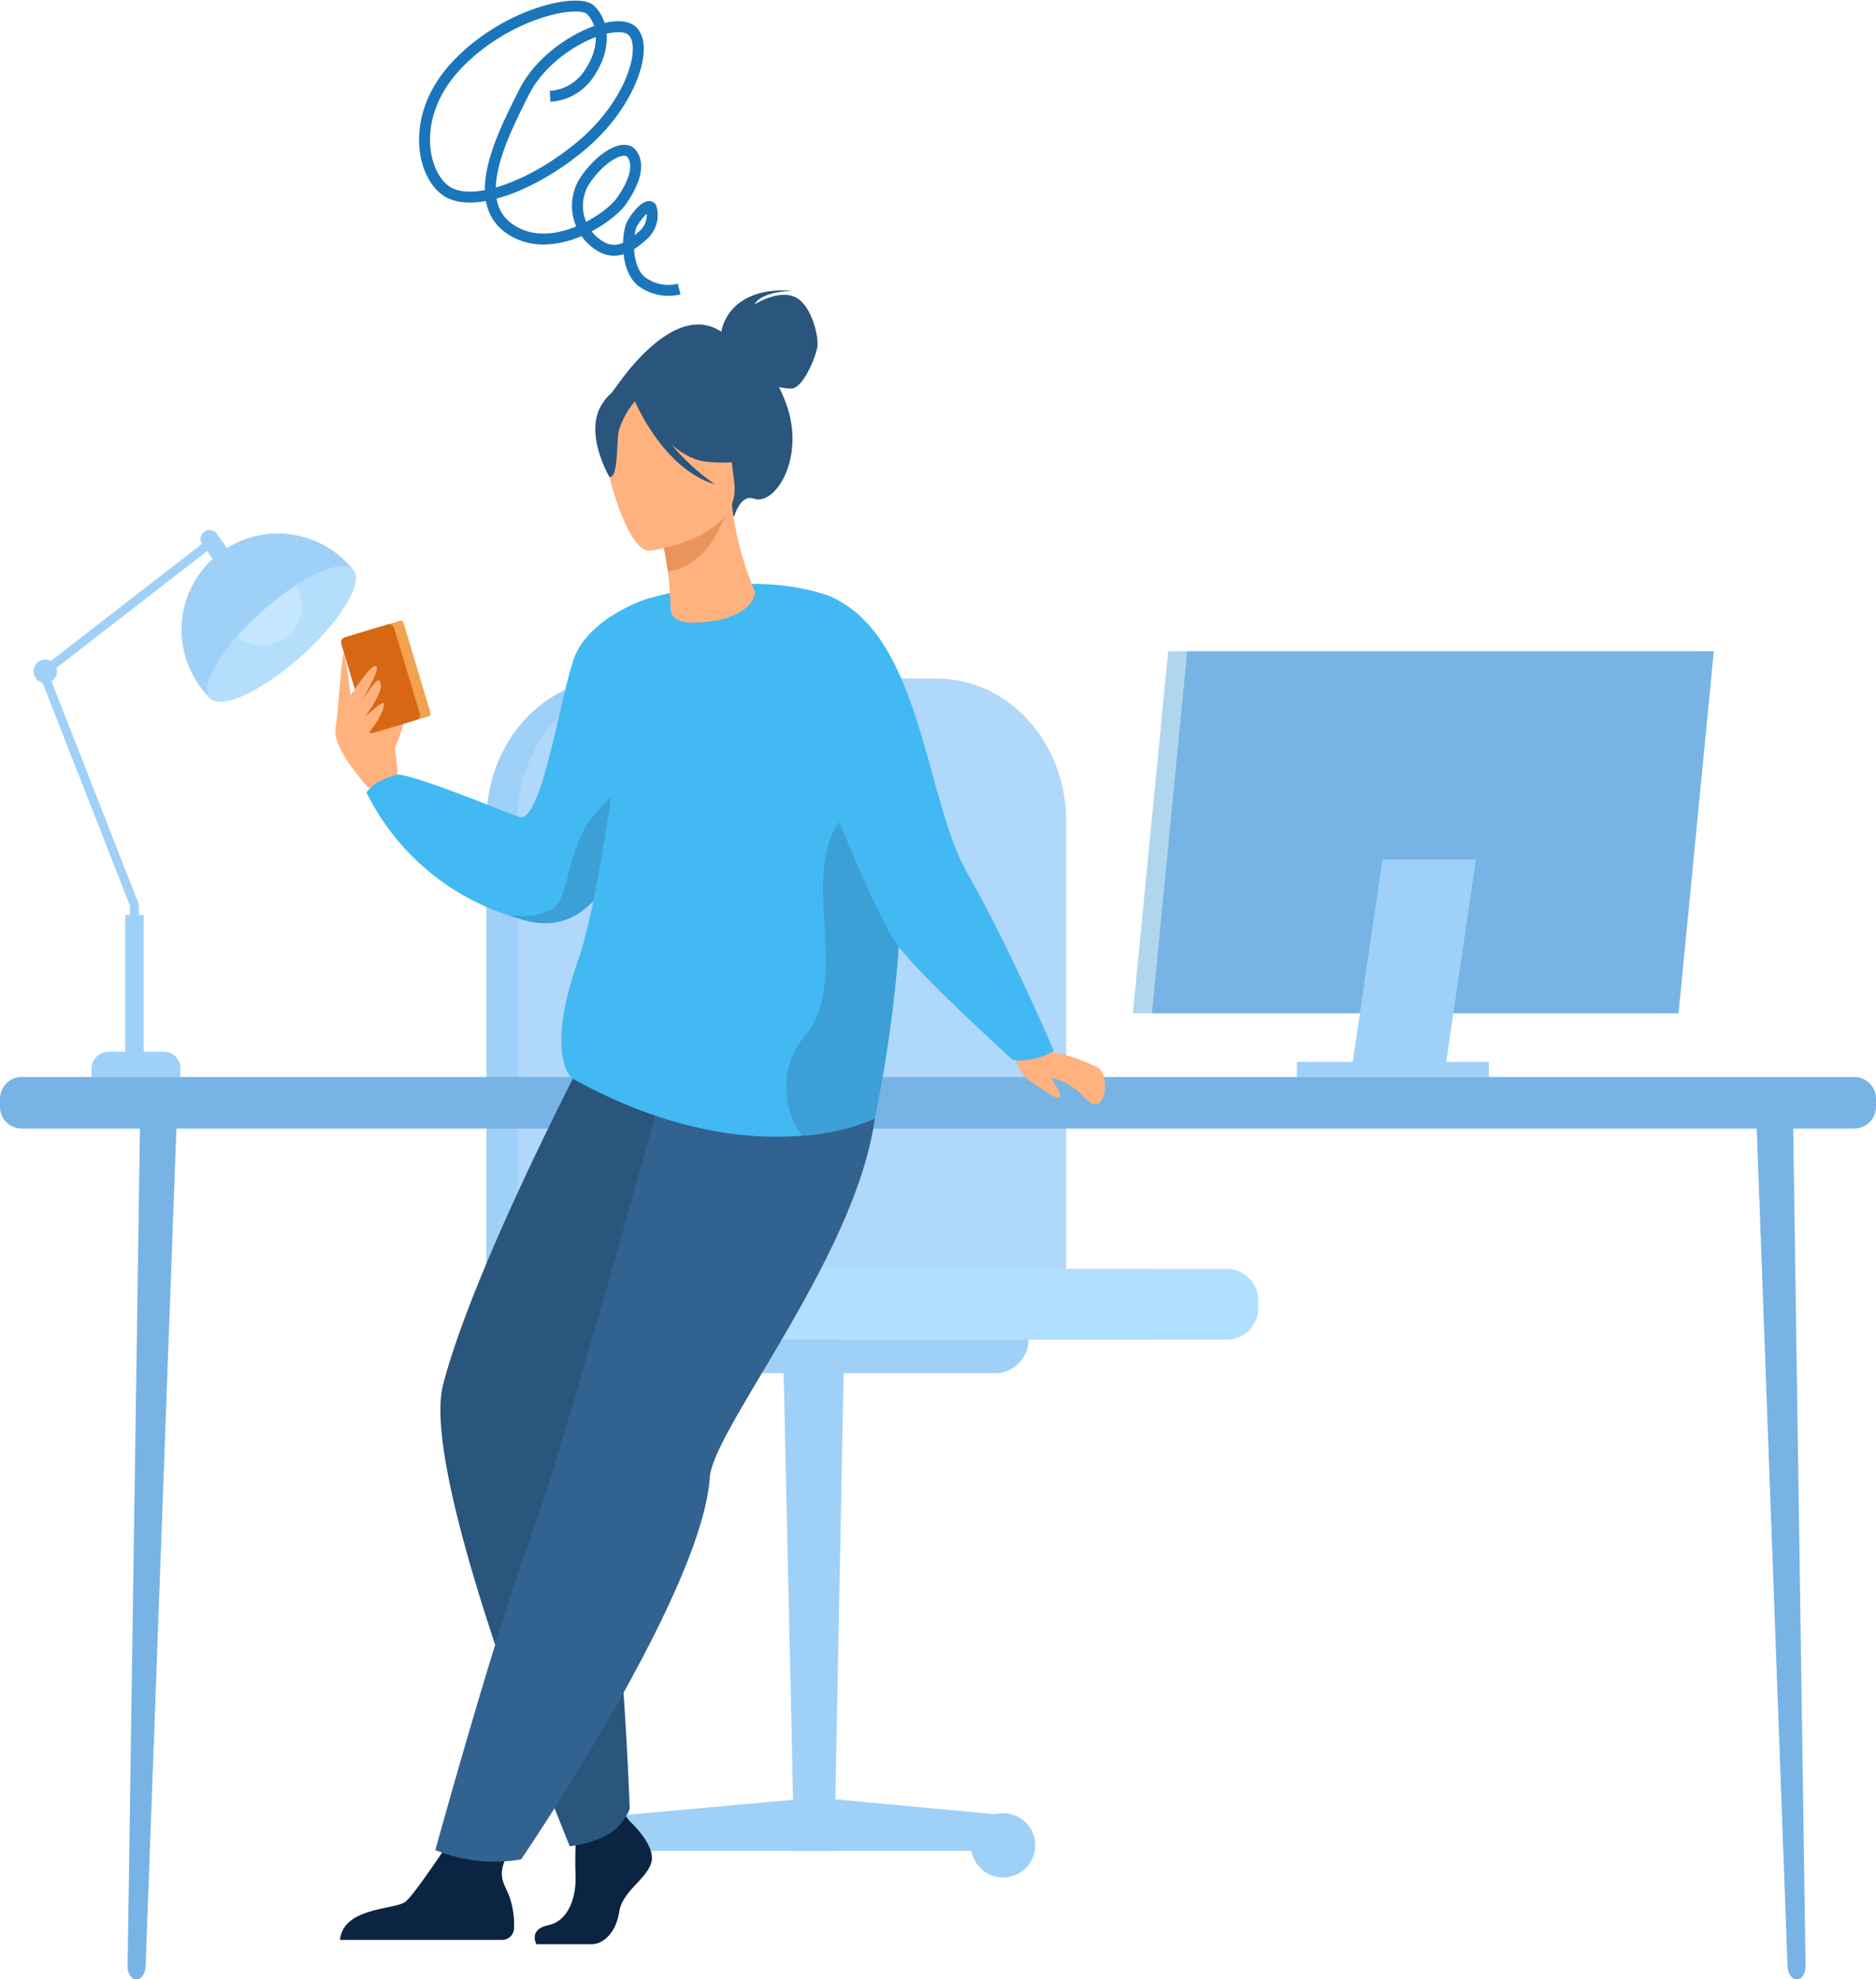 <svg xmlns="http://www.w3.org/2000/svg" width="171.541" height="180.974" viewBox="0 0 171.541 180.974">
  <g id="Group_2595" data-name="Group 2595" transform="translate(-558.604 -813.494)">
    <path id="Path_18435" data-name="Path 18435" d="M-11463.752-10479.336a4.57,4.57,0,0,0,3.674-2.25c1.518-2.312,1.156-4.608,0-5.664s-7.717.307-12.224,5.082-3.094,10.5-.575,11.7,7.82-.795,12.169-4.516,5.988-8.913,4.461-10.329-7.662,1.212-9.865,5.562-5.034,10.069-1.258,12.586,9.022-1,10.124-2.572,1.74-3.192,1-4.294-3.1.416-4.461,2.618a4.3,4.3,0,0,0,1.518,5.767c1.629,1,3-.157,3.888-.944a2.432,2.432,0,0,0,.786-2.571c-.314-.418-1.259.628-1.73,1.47s-.677,4.191.944,5.35a4.1,4.1,0,0,0,3.35.629" transform="translate(12072.658 11301.634)" fill="none" stroke="#1b75bb" stroke-width="1"/>
    <g id="Group_2303" data-name="Group 2303" transform="translate(558.604 812.367)">
      <g id="Group_2315" data-name="Group 2315" transform="translate(0 0)">
        <path id="Path_18220" data-name="Path 18220" d="M28.813,94.9V53.969c0-7.2,5.273-13.04,11.777-13.04H67.223c6.5,0,11.777,5.838,11.777,13.04V94.9Z" transform="translate(15.661 22.247)" fill="#9fd0f7"/>
        <path id="Path_18221" data-name="Path 18221" d="M30.646,94.9V53.969c0-7.2,5.273-13.04,11.777-13.04H69.056c6.5,0,11.779,5.838,11.779,13.04V94.9Z" transform="translate(16.658 22.247)" fill="#afd8fb"/>
        <path id="Path_18222" data-name="Path 18222" d="M89.672,82.36H32.729a3.916,3.916,0,0,1-3.916-3.916V75.9H89.672Z" transform="translate(15.661 41.254)" fill="#9fd0f7"/>
        <path id="Path_18223" data-name="Path 18223" d="M88.852,82.36H45.771a2.9,2.9,0,0,1-2.894-2.9v-.671a2.9,2.9,0,0,1,2.894-2.9H88.852a2.9,2.9,0,0,1,2.9,2.9v.671a2.9,2.9,0,0,1-2.9,2.9" transform="translate(23.306 41.254)" fill="#b0dfff"/>
        <path id="Path_18224" data-name="Path 18224" d="M51.083,126.823H47.411L46.38,80.084h5.611Z" transform="translate(25.21 43.53)" fill="#9fd0f7"/>
        <path id="Path_18225" data-name="Path 18225" d="M72.348,112.078H36.626v-3.226l18.208-1.642,17.515,1.642Z" transform="translate(19.908 58.274)" fill="#9fd0f7"/>
        <path id="Path_18226" data-name="Path 18226" d="M34.378,111.071a2.938,2.938,0,1,1,2.939,2.939,2.939,2.939,0,0,1-2.939-2.939" transform="translate(18.686 58.775)" fill="#9fd0f7"/>
        <path id="Path_18227" data-name="Path 18227" d="M57.52,111.071a2.938,2.938,0,1,1,2.939,2.939,2.939,2.939,0,0,1-2.939-2.939" transform="translate(31.265 58.775)" fill="#9fd0f7"/>
        <path id="Path_18228" data-name="Path 18228" d="M71.7,83.149H38.534a3.065,3.065,0,0,1-3.065-3.065H74.763A3.066,3.066,0,0,1,71.7,83.149" transform="translate(19.279 43.53)" fill="#9fd0f7"/>
        <path id="Path_18229" data-name="Path 18229" d="M13.108,47.119c.039.043.077.086.116.127l.009.009c.037.042.076.082.114.12,1.1.957,4.754-.758,8.287-3.918s5.643-6.6,4.816-7.8c-.034-.043-.069-.085-.108-.127l-.008-.009c-.036-.043-.074-.086-.113-.13A8.8,8.8,0,1,0,13.108,47.119" transform="translate(5.907 17.643)" fill="#9fd0f7"/>
        <path id="Path_18230" data-name="Path 18230" d="M12.465,46.269l.008.008a.568.568,0,0,0,.037.045.522.522,0,0,0,.079.076c1.1.957,4.754-.755,8.287-3.918s5.643-6.6,4.817-7.8c-.023-.029-.045-.06-.069-.086a.247.247,0,0,0-.04-.04l-.008-.009c-.75-.71-2.786-.077-5.166,1.463a25.861,25.861,0,0,0-3.152,2.428,27.336,27.336,0,0,0-2.247,2.254c-2.144,2.434-3.224,4.68-2.545,5.58" transform="translate(6.666 18.619)" fill="#b4defc"/>
        <path id="Path_18231" data-name="Path 18231" d="M14.043,40.073a3.627,3.627,0,0,0,5.4-4.682,25.743,25.743,0,0,0-3.152,2.428,27.364,27.364,0,0,0-2.249,2.254" transform="translate(7.633 19.237)" fill="#c5e7ff"/>
        <path id="Path_18232" data-name="Path 18232" d="M10.665,79.839h.807V65.95L3.221,44.895,17.954,33.477l-.494-.637L2.248,44.626,10.665,66.1Z" transform="translate(1.222 17.85)" fill="#9fd0f7"/>
        <path id="Path_18233" data-name="Path 18233" d="M14.392,35.332h0a.822.822,0,0,0,.194-1.147l-1.227-1.732a.823.823,0,0,0-1.341.952l1.227,1.73a.822.822,0,0,0,1.147.2" transform="translate(6.449 17.452)" fill="#9fd0f7"/>
        <path id="Path_18234" data-name="Path 18234" d="M4.126,40.869a1.068,1.068,0,1,0-1.068,1.068,1.068,1.068,0,0,0,1.068-1.068" transform="translate(1.082 21.634)" fill="#9fd0f7"/>
        <path id="Path_18235" data-name="Path 18235" d="M5.426,65.34h8.116v-.82a1.491,1.491,0,0,0-1.491-1.491H6.977A1.551,1.551,0,0,0,5.426,64.58Z" transform="translate(2.949 34.26)" fill="#9fd0f7"/>
        <rect id="Rectangle_1885" data-name="Rectangle 1885" width="1.704" height="12.906" transform="translate(11.442 84.784)" fill="#9fd0f7"/>
        <path id="Path_18236" data-name="Path 18236" d="M107.729,146.093h.073c.426,0,.769-.548.758-1.215l-1.15-78.014-3.39-.619,2.891,78.639c.025.678.384,1.209.818,1.209" transform="translate(56.54 36.008)" fill="#77b4e5"/>
        <path id="Path_18237" data-name="Path 18237" d="M8.389,146.093H8.316c-.426,0-.769-.548-.758-1.215l1.15-78.014,3.39-.619L9.207,144.884c-.025.678-.383,1.209-.818,1.209" transform="translate(4.108 36.008)" fill="#77b4e5"/>
        <path id="Path_18238" data-name="Path 18238" d="M169.559,69.234H1.98A1.981,1.981,0,0,1,0,67.252v-.744a1.981,1.981,0,0,1,1.98-1.982H169.559a1.982,1.982,0,0,1,1.982,1.982v.744a1.982,1.982,0,0,1-1.982,1.982" transform="translate(0 35.073)" fill="#77b4e5"/>
        <path id="Path_18239" data-name="Path 18239" d="M115.266,72.409H67.113l3.224-33.1H118.49Z" transform="translate(36.479 21.364)" fill="#b0d6ed"/>
        <path id="Path_18240" data-name="Path 18240" d="M116.394,72.409H68.241l3.224-33.1h48.153Z" transform="translate(37.093 21.364)" fill="#77b4e5"/>
        <path id="Path_18241" data-name="Path 18241" d="M88.628,70.725H80.082l2.8-19.078h8.544Z" transform="translate(43.529 28.073)" fill="#9fd0f7"/>
        <rect id="Rectangle_1886" data-name="Rectangle 1886" width="17.542" height="1.375" transform="translate(118.591 98.224)" fill="#9fd0f7"/>
        <path id="Path_18242" data-name="Path 18242" d="M23.346,46.669c0-.1,1.417-3.028.966-3.254s-1.26-.193-1.352.321a17.925,17.925,0,0,0,.386,2.933" transform="translate(12.473 23.526)" fill="#ffb27d"/>
        <path id="Path_18243" data-name="Path 18243" d="M25.552,49.3c0-.287-.332-4.677-1.073-5.551s-2.252-2.116-2.727-2.079-2.335,2.51-1.777,4.4,2.919,4.456,2.919,4.456Z" transform="translate(10.801 22.647)" fill="#ffb27d"/>
        <path id="Path_18244" data-name="Path 18244" d="M27.889,46.245l-4.311,1.292a.271.271,0,0,1-.336-.182l-2.464-8.219a.27.27,0,0,1,.182-.336l4.31-1.292a.272.272,0,0,1,.338.182l2.462,8.219a.27.27,0,0,1-.181.336" transform="translate(11.288 20.381)" fill="#f1a34f"/>
        <path id="Path_18245" data-name="Path 18245" d="M27.074,46.465l-3.91,1.172a.479.479,0,0,1-.6-.321L20.224,39.5a.481.481,0,0,1,.321-.6l3.91-1.172a.479.479,0,0,1,.6.323L27.4,45.868a.478.478,0,0,1-.321.6" transform="translate(10.982 20.496)" fill="#d86713"/>
        <path id="Path_18246" data-name="Path 18246" d="M20.8,42.794s1.8-2.761,2.234-2.609c.627.219-1.627,3.725-1.627,3.725s1.669-2.619,1.929-2.422c.6.449-.35,2.095-1.289,3.356,0,0,1.679-1.537,1.733-1.261.191.969-1.843,3.32-1.843,3.32L20.8,44.3Z" transform="translate(11.307 21.839)" fill="#ffb27d"/>
        <path id="Path_18247" data-name="Path 18247" d="M19.93,45.771c.086-.338.523-6.934.713-6.308s.633,4.084.633,4.084Z" transform="translate(10.833 21.427)" fill="#ffb27d"/>
        <path id="Path_18248" data-name="Path 18248" d="M47.608,45.694a48.86,48.86,0,0,1-2.257,12.958c-1.633,4.57-4.439,8.28-9.255,6.909q-.739-.211-1.431-.452l-.006,0A22.028,22.028,0,0,1,21.712,53.9c.73-1.2,2.84-1.644,2.84-1.644,1.97.107,10.626,3.782,11.178,3.894,2,.4,3.62-10.6,4.921-14.412s6.626-5.517,6.626-5.517Z" transform="translate(11.802 19.688)" fill="#42b9f3"/>
        <path id="Path_18249" data-name="Path 18249" d="M40.978,47.408l-.188,5.168c-1.633,4.57-4.441,8.278-9.255,6.907q-.739-.208-1.431-.452c.154.02,3.1.418,4.334-.815,1.267-1.269,1.135-5.473,3.47-8.275s3.07-2.533,3.07-2.533" transform="translate(16.363 25.765)" fill="#3ca0d7"/>
        <path id="Path_18250" data-name="Path 18250" d="M40.4,108.994s2.408,2.2,1.937,3.759-2.643,2.6-2.936,4.509-1.468,2.948-2.524,2.948h-5.04s-.778-1.341,1.1-1.746,2.587-2.647,2.47-4.729a36.72,36.72,0,0,1,.176-4.856l3.993-.925Z" transform="translate(17.216 58.679)" fill="#0b2442"/>
        <path id="Path_18251" data-name="Path 18251" d="M20.14,119.656H34.977a1.074,1.074,0,0,0,1.074-1.043,7.562,7.562,0,0,0-.529-3.2c-.792-1.755-1.292-2.062,2.053-7.171-1.006,1.036-3.718.562-6.006.255-.281.454-4.527,7.012-5.463,7.685-1.034.744-5.648.478-5.966,3.475" transform="translate(10.947 58.835)" fill="#0b2442"/>
        <path id="Path_18252" data-name="Path 18252" d="M40.023,62.9S29.266,83.2,26.342,94.374c-2.267,8.676,11.578,42.242,11.578,42.242a11.13,11.13,0,0,0,2.979-.8,4.833,4.833,0,0,0,2.5-2.624s-.821-24-3.623-35.611c-.63-2.606,3.047-11.013,9.252-15.618s8.791-19.418,5.1-20.42-14.1,1.358-14.1,1.358" transform="translate(14.182 33.317)" fill="#2a557d"/>
        <path id="Path_18253" data-name="Path 18253" d="M49.4,58.6s-11.308,41.454-14.738,50.763-8.871,29.065-8.871,29.065a14.325,14.325,0,0,0,7.843.85s16.536-24.223,17.255-34.931C51.22,99.4,67.851,79.782,66,66.989Z" transform="translate(14.017 31.853)" fill="#326290"/>
        <path id="Path_18254" data-name="Path 18254" d="M61.915,84.192a19.687,19.687,0,0,1-6.66,1.57h0c-4.87.409-12.165-.309-21.049-5.256,0,0-2.479-2.041.566-10.726,2.3-6.574,3.427-20.435,6.239-33.068,0,0,9.125-2.863,16.447-.389,5.594,1.892,5.037,10.476,6.069,19.415.1.835.207,1.672.337,2.507,1.528,9.786-1.943,25.947-1.943,25.947" transform="translate(18.073 19.196)" fill="#42b9f3"/>
        <path id="Path_18255" data-name="Path 18255" d="M36.191,26.363s6.228-10.138,11.05-4.921c0,0,3.153.806,4.959,5.714,1.843,5.009-1.026,9.431-2.944,8.718-1.229-.458-1.8,1.659-1.8,1.659Z" transform="translate(19.672 10.844)" fill="#2a557d"/>
        <path id="Path_18256" data-name="Path 18256" d="M42.732,21.744s.429-4.2,6.562-3.789c0,0-2.9.052-3.522,1.263,0,0,2.108-1.36,3.646-.7s2.19,3.539,2.108,4.455-1.264,3.78-2.3,3.93a4.82,4.82,0,0,1-2.389-.582Z" transform="translate(23.227 9.744)" fill="#2a557d"/>
        <path id="Path_18257" data-name="Path 18257" d="M47.791,38.638a28.3,28.3,0,0,1-2.122-8.05l-.37.128L39.109,32.9s.434,1.985.71,3.873c.113.773.194,2.15.247,3.354.054,1.23,1.266,1.346,2.5,1.29,3.272-.151,5.077-1.372,5.23-2.777" transform="translate(21.258 16.626)" fill="#ffb27d"/>
        <path id="Path_18258" data-name="Path 18258" d="M39.109,32.852s.434,1.985.71,3.873c3.552-.614,4.969-4.138,5.481-6.054Z" transform="translate(21.258 16.671)" fill="#e8945b"/>
        <path id="Path_18259" data-name="Path 18259" d="M47.761,34.608A18.947,18.947,0,0,0,49.289,28.8c.06-1.849-1.821-8.4-8.4-6.467A9.21,9.21,0,0,0,37.314,24.3c-1.315,1.2-3.112,3.624.08,9.116l.9,1.882Z" transform="translate(19.354 11.945)" fill="#2a557d"/>
        <path id="Path_18260" data-name="Path 18260" d="M40.009,38.581s8.457-1.077,7.7-6.333-.165-8.936-5.6-8.471-6.19,2.621-6.367,4.438,2.041,10.512,4.262,10.366" transform="translate(19.425 12.902)" fill="#ffb27d"/>
        <path id="Path_18261" data-name="Path 18261" d="M37.368,24.537s3.2,5.833,6.875,6.233S49.321,30,49.321,30a10.149,10.149,0,0,1-4.138-5.458s-6.5-3.191-7.815,0" transform="translate(20.311 12.568)" fill="#2a557d"/>
        <path id="Path_18262" data-name="Path 18262" d="M39.155,24.593A7.537,7.537,0,0,0,37.4,27.617c-.227,1.4-.019,4.181-.835,4.2,0,0-2.345-3.939-.732-6.593,1.712-2.812,3.322-.634,3.322-.634" transform="translate(19.169 12.931)" fill="#2a557d"/>
        <path id="Path_18263" data-name="Path 18263" d="M37.6,25.1s2.576,6.219,7.347,7.642c0,0-5.044-3.322-6.038-7.529S37.6,25.1,37.6,25.1" transform="translate(20.436 12.674)" fill="#2a557d"/>
        <path id="Path_18264" data-name="Path 18264" d="M54.675,77.246a19.687,19.687,0,0,1-6.66,1.57h0a7.46,7.46,0,0,1,.4-9.294c3.9-4.91-.3-13.971,2.7-18.9,2.09-3.43,4.123-2.632,5.168-1.831.1.835.207,1.672.337,2.507,1.528,9.786-1.943,25.947-1.943,25.947" transform="translate(25.313 26.143)" fill="#3ca0d7"/>
        <path id="Path_18265" data-name="Path 18265" d="M62.663,62.263s.519,1.207,1.243,1.287a15.2,15.2,0,0,1,3.788,1.334c.959.568.894,3.115-.065,3.354s-1.437-1.9-4.432-2.47c-1.016-.194-2.5.508-3.095-1.925Z" transform="translate(32.669 33.843)" fill="#ffb27d"/>
        <path id="Path_18266" data-name="Path 18266" d="M49.563,35.993c8.709,3.2,9.03,18.631,12.912,25.425,4,7.006,7.9,16.229,7.9,16.229s-.071.276-1.564.7a6.244,6.244,0,0,1-2.15.173S58.439,71.081,56.2,68.145,48.7,51.588,48.7,51.588s-2.592-16.866.866-15.595" transform="translate(25.963 19.527)" fill="#42b9f3"/>
        <path id="Path_18267" data-name="Path 18267" d="M60.241,63.677a3.294,3.294,0,0,0,1.5,1.875c1.284.838,2.314,1.678,2.437,1.158s-.713-1.077-.914-2.036-3.019-1-3.019-1" transform="translate(32.744 34.612)" fill="#ffb27d"/>
      </g>
    </g>
  </g>
</svg>
